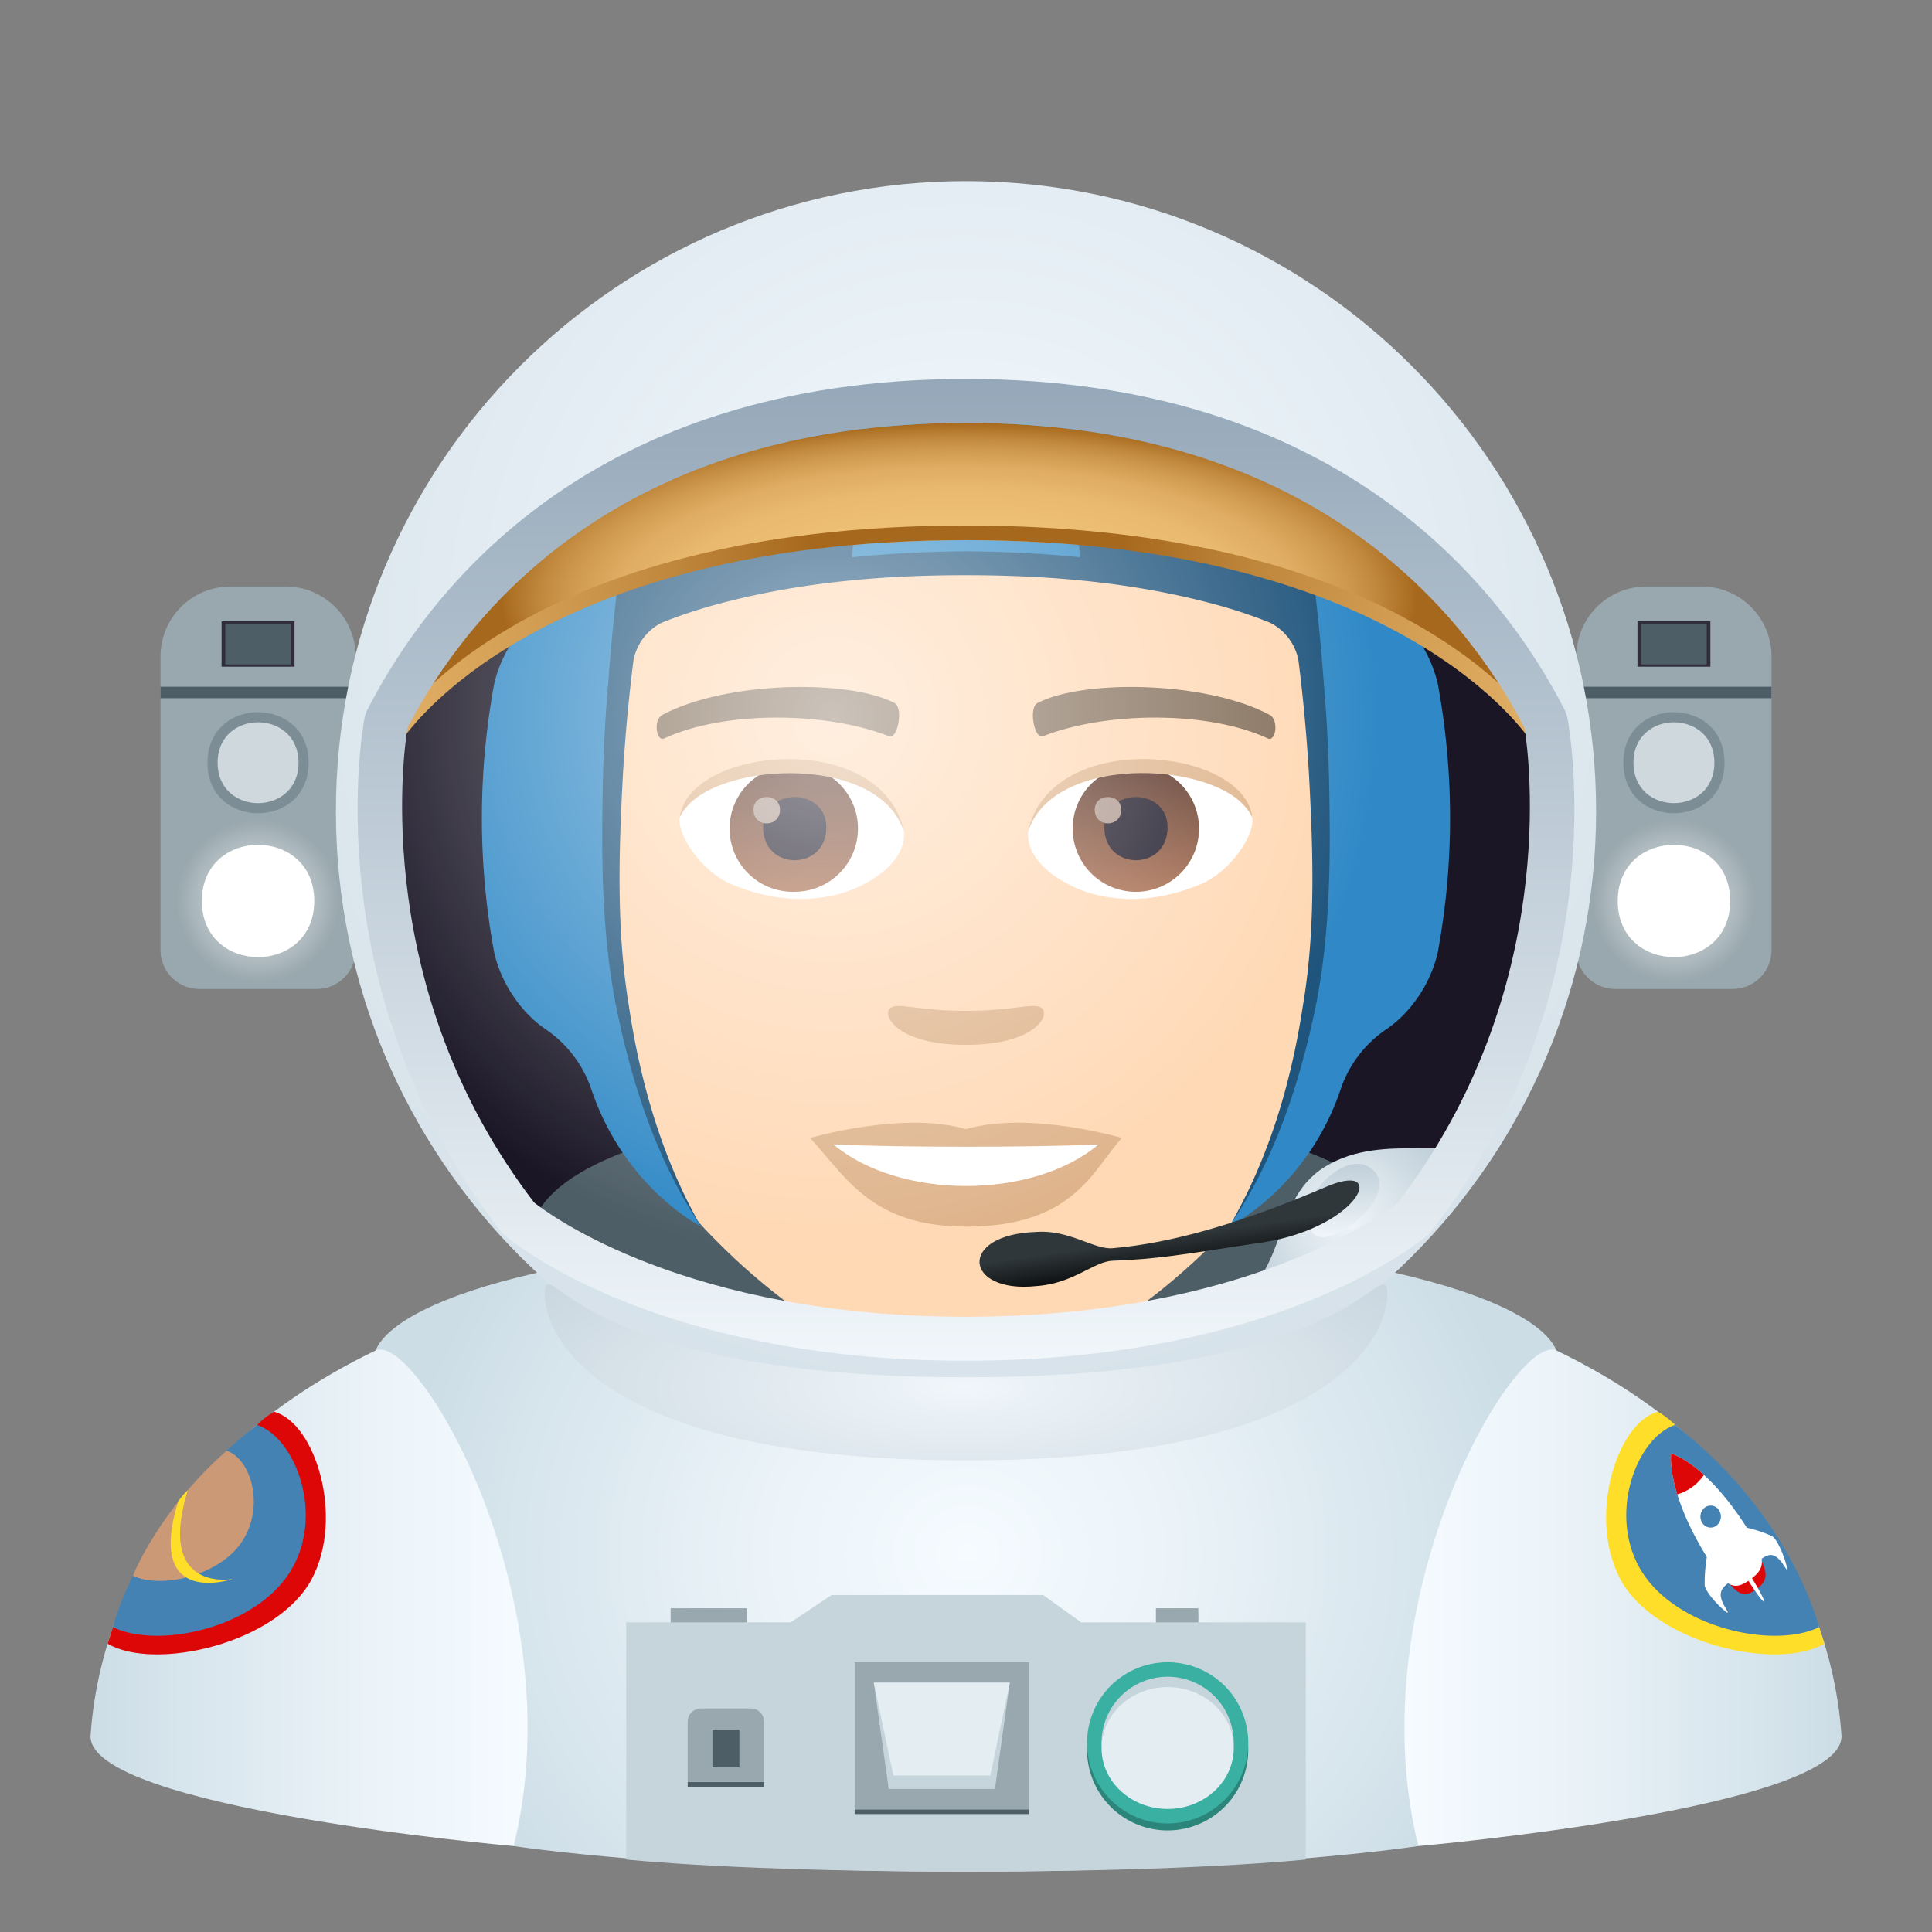 <svg xmlns="http://www.w3.org/2000/svg" xml:space="preserve" style="enable-background:new 0 0 64 64" viewBox="0 0 64 64"><rect x="0" y="0" width="64" height="64" fill="#808080" stroke="none"/><radialGradient id="a" cx="-177.579" cy="76.386" r="21.526" gradientTransform="matrix(.882 0 0 .799 188.678 -9.596)" gradientUnits="userSpaceOnUse"><stop offset="0" style="stop-color:#f5fbff"/><stop offset=".331" style="stop-color:#ecf4f9"/><stop offset=".878" style="stop-color:#d3e2ea"/><stop offset="1" style="stop-color:#ccdde6"/></radialGradient><path d="M32 40.919c-12.559 0-18.827 2.045-19.56 3.82-1.626 3.937 4.576 16.414 4.576 16.414S22.518 62 32 62s14.984-.847 14.984-.847 6.202-12.477 4.576-16.415c-.733-1.774-7-3.82-19.56-3.82z" style="fill:url(#a)"/><linearGradient id="b" x1="3165.425" x2="3179.902" y1="52.929" y2="52.929" gradientTransform="matrix(-1 0 0 1 3182.902 0)" gradientUnits="userSpaceOnUse"><stop offset="0" style="stop-color:#f5fbff"/><stop offset=".331" style="stop-color:#ecf4f9"/><stop offset=".878" style="stop-color:#d3e2ea"/><stop offset="1" style="stop-color:#ccdde6"/></linearGradient><path d="M17.016 61.153s-14.171-1.246-14.015-3.67c.161-2.486 1.379-8.859 9.439-12.745 1.343-.647 6.608 8.203 4.576 16.415z" style="fill:url(#b)"/><path d="M10.324 52.313c-1.142 2.14-5.203 3.053-6.76 2.136l.176-.545 4.778-6.701s.184-.213.558-.437c1.371.356 2.34 3.501 1.248 5.547z" style="fill:#de0707"/><path d="M9.598 52.087c-1.172 1.842-4.338 2.546-5.858 1.817 0 0 .893-3.712 4.778-6.701 1.298.445 2.252 3.042 1.08 4.884z" style="fill:#4482b3"/><path d="M8.037 51.036c-.734 1.154-2.683 1.617-3.634 1.161 0 0 .83-2.131 3.104-4.142.813.279 1.263 1.828.53 2.981z" style="fill:#cc9976"/><path d="M6.222 49.361c-1.061 3.424 1.486 2.945 1.486 2.945s-2.887.993-1.814-2.546c0 0 .083-.165.328-.399z" style="fill:#ffde29"/><linearGradient id="c" x1="46.523" x2="61" y1="52.929" y2="52.929" gradientUnits="userSpaceOnUse"><stop offset="0" style="stop-color:#f5fbff"/><stop offset=".331" style="stop-color:#ecf4f9"/><stop offset=".878" style="stop-color:#d3e2ea"/><stop offset="1" style="stop-color:#ccdde6"/></linearGradient><path d="M46.984 61.153S61.155 59.907 61 57.483c-.16-2.486-1.379-8.86-9.439-12.745-1.342-.647-6.608 8.203-4.576 16.415z" style="fill:url(#c)"/><path d="M53.676 52.313c1.142 2.14 5.203 3.053 6.761 2.136l-.177-.545-4.777-6.701s-.184-.213-.56-.437c-1.37.356-2.338 3.501-1.247 5.547z" style="fill:#ffde29"/><path d="M54.402 52.087c1.172 1.842 4.338 2.546 5.857 1.817 0 0-.892-3.712-4.777-6.701-1.298.445-2.252 3.042-1.08 4.884z" style="fill:#4482b3"/><path d="M58.692 50.881c-.563-.249-.983-.302-.983-.302s.447 1.199.582 1.1c.371-.27.539-.246.877.293.016.026.042-.003.036-.026-.123-.506-.369-1.002-.512-1.065zm-2.223 1.621c.001.167.337.597.726.91.018.014.053-.001.036-.027-.338-.54-.297-.716.075-.987.134-.098-.731-.991-.731-.991s-.111.44-.106 1.095z" style="fill:#fff"/><path d="M56.895 51.889c.632 1.007.87 1.06 1.285.757.414-.301.458-.56-.175-1.567l-1.11.81z" style="fill:#de0707"/><path d="M55.358 48.153s-.178 1.256 1.228 3.496c.63 1.005.903 1.03 1.391.675.489-.356.567-.639-.063-1.643-1.407-2.24-2.556-2.528-2.556-2.528z" style="fill:#fff"/><path d="M56.478 49.936a.324.324 0 0 1 .47.098.383.383 0 0 1-.09.506.324.324 0 0 1-.47-.097.383.383 0 0 1 .09-.507z" style="fill:#4482b3"/><path d="M57.908 52.351c-.257-.41-.439-.76-.406-.784.033-.024.267.289.525.698.257.41.439.761.406.785-.033.024-.268-.29-.525-.699z" style="fill:#fff"/><path d="M55.359 48.153s-.067.47.203 1.35a1.61 1.61 0 0 0 .883-.645c-.656-.597-1.086-.705-1.086-.705z" style="fill:#de0707"/><path d="m35.815 53.743-1.26-.907h-7.008l-1.356.907h-5.448v7.855S24.436 62 32 62s11.257-.402 11.257-.402v-7.855h-7.442z" style="fill:#c5d5db"/><path d="M28.312 59.937h5.775v.156h-5.775zm-5.531-.906h2.534v.156h-2.534z" style="fill:#4e5e67"/><path d="M28.312 55.063h5.775v4.874h-5.775z" style="fill:#99a8ae"/><path d="M32.958 59.26H29.44l-.494-3.519h4.505z" style="fill:#c5d5db"/><path d="M32.804 58.815h-3.21l-.648-3.074h4.506z" style="fill:#e3edf2"/><path d="M25.315 59.03H22.78v-1.993c0-.245.198-.443.443-.443h1.648c.244 0 .443.198.443.443v1.994zm-3.1-5.755h2.534v.471h-2.534zm16.076 0h1.407v.471h-1.407z" style="fill:#99a8ae"/><path d="M41.35 57.965a2.67 2.67 0 1 1-5.34 0 2.67 2.67 0 0 1 5.34 0z" style="fill:#2b857a"/><path d="M41.35 57.734a2.67 2.67 0 1 1-5.34 0 2.67 2.67 0 0 1 5.34 0z" style="fill:#3ab0a2"/><path d="M40.87 57.734c0 1.21-4.38 1.21-4.38 0a2.19 2.19 0 0 1 4.38 0z" style="fill:#c5d5db"/><path d="M40.87 57.906c0 1.115-.98 2.018-2.19 2.018s-2.19-.903-2.19-2.018c0-1.115.98-2.019 2.19-2.019s2.19.904 2.19 2.019z" style="fill:#e3edf2"/><path d="M23.602 57.3h.892v1.247h-.892z" style="fill:#4e5e67"/><ellipse cx="32" cy="26.873" rx="20.387" ry="20.388" style="fill:#1a1626" transform="rotate(-45.001 32 26.873)"/><path d="M46.432 41.096c0 4.22-28.864 4.22-28.864 0-.01-6.02 28.864-6.02 28.864 0z" style="fill:#4e5e67"/><path d="M32 10.653c-9.251 0-13.708 6.993-13.15 16.715.111 1.957 1.327 8.337 2.472 10.626 1.173 2.342 5.095 5.953 7.498 6.7 1.518.471 4.843.471 6.36 0 2.404-.747 6.328-4.358 7.5-6.7 1.148-2.289 2.36-8.668 2.47-10.626.561-9.721-3.896-16.715-13.15-16.715z" style="fill:#ffd8b4"/><path d="M42.052 23.676c-2.115-1.121-6.164-1.175-7.673-.393-.324.149-.11 1.21.162 1.11 2.1-.832 5.492-.85 7.46.07.263.12.372-.631.051-.787zm-20.102 0c2.115-1.121 6.162-1.175 7.672-.393.323.149.11 1.21-.162 1.11-2.105-.832-5.492-.85-7.462.07-.26.12-.368-.631-.049-.787z" style="fill:#826d58"/><path d="M34.497 33.385c-.264-.184-.883.1-2.497.1-1.61 0-2.231-.284-2.495-.1-.316.223.187 1.227 2.495 1.227 2.31 0 2.815-1.004 2.497-1.227z" style="fill:#deb38a"/><path d="M29.942 27.489c.078.613-.338 1.338-1.488 1.882-.73.347-2.253.753-4.25-.09-.895-.377-1.768-1.55-1.69-2.202 1.084-2.04 6.414-2.339 7.428.41z" style="fill:#fff"/><linearGradient id="d" x1="-1210.154" x2="-1210.154" y1="172.552" y2="171.915" gradientTransform="translate(7977.155 -1104.145) scale(6.57)" gradientUnits="userSpaceOnUse"><stop offset="0" style="stop-color:#a6694a"/><stop offset="1" style="stop-color:#4f2a1e"/></linearGradient><path d="M26.326 25.357c1.155 0 2.095.936 2.095 2.09a2.094 2.094 0 0 1-2.095 2.094 2.093 2.093 0 1 1 0-4.184z" style="fill:url(#d)"/><path d="M25.279 27.41c0 1.448 2.094 1.448 2.094 0 0-1.343-2.094-1.343-2.094 0z" style="fill:#1a1626"/><path d="M24.961 26.822c0 .607.877.607.877 0 0-.56-.877-.56-.877 0z" style="fill:#ab968c"/><path d="M29.952 27.569c-.85-2.729-6.65-2.325-7.437-.49.291-2.35 6.713-2.972 7.437.49z" style="fill:#deb38a"/><path d="M34.06 27.489c-.079.613.336 1.338 1.487 1.882.73.347 2.251.753 4.249-.09.898-.377 1.769-1.55 1.69-2.202-1.082-2.04-6.414-2.339-7.426.41z" style="fill:#fff"/><linearGradient id="e" x1="-1211.132" x2="-1211.132" y1="172.552" y2="171.915" gradientTransform="translate(7994.886 -1104.145) scale(6.57)" gradientUnits="userSpaceOnUse"><stop offset="0" style="stop-color:#a6694a"/><stop offset="1" style="stop-color:#4f2a1e"/></linearGradient><path d="M37.628 25.357a2.093 2.093 0 1 1-2.094 2.09c0-1.154.938-2.09 2.094-2.09z" style="fill:url(#e)"/><path d="M36.583 27.41c0 1.448 2.094 1.448 2.094 0 0-1.343-2.094-1.343-2.094 0z" style="fill:#1a1626"/><path d="M36.263 26.822c0 .607.878.607.878 0 0-.56-.878-.56-.878 0z" style="fill:#ab968c"/><path d="M34.05 27.569c.848-2.727 6.644-2.337 7.436-.49-.295-2.35-6.712-2.972-7.436.49zM32 37.404c-2.08-.612-5.165.292-5.165.292 1.176 1.277 2.035 2.938 5.165 2.938 3.587 0 4.197-1.885 5.165-2.938 0 0-3.085-.907-5.165-.292z" style="fill:#deb38a"/><path d="M27.61 37.912c2.181 1.83 6.587 1.84 8.78 0-2.323.1-6.44.1-8.78 0z" style="fill:#fff"/><path d="M47.625 22.634a4.374 4.374 0 0 0-1.082-1.987c-.437-.458-.68-1.058-.747-1.684C45.364 15.033 43.147 7.047 32 7.047c-11.148 0-13.365 7.986-13.795 11.916-.07.626-.311 1.226-.747 1.684-.491.516-.9 1.21-1.083 1.987a24.46 24.46 0 0 0 0 8.938c.255 1.089.955 2.022 1.701 2.524a3.915 3.915 0 0 1 1.514 1.994c1.11 3.281 3.628 4.534 3.628 4.534S20.24 36.34 20.24 28.803c0-3.289.204-5.58.36-6.85a2.097 2.097 0 0 1 1.308-1.705c1.589-.625 4.882-1.589 10.092-1.589 5.21 0 8.503.964 10.092 1.589a2.096 2.096 0 0 1 1.308 1.705c.155 1.27.36 3.561.36 6.85 0 7.536-3.036 11.821-3.036 11.821s2.576-1.253 3.685-4.534a3.91 3.91 0 0 1 1.514-1.994c.747-.501 1.446-1.435 1.7-2.524.55-2.952.55-5.986.002-8.938z" style="fill:#3089c6"/><path d="M23.217 40.623c-1.47-2.194-2.28-4.717-2.8-7.25-.509-2.55-.497-5.157-.44-7.727.04-1.297.103-2.562.277-3.885a2.45 2.45 0 0 1 1.355-1.772 16.921 16.921 0 0 1 2.025-.689c2.724-.749 5.56-1.017 8.374-1.037 2.814.02 5.65.29 8.374 1.041.688.197 1.33.395 2.027.694a2.45 2.45 0 0 1 1.339 1.782c.171 1.32.238 2.587.275 3.884.057 2.569.07 5.177-.45 7.728-.53 2.53-1.359 5.05-2.848 7.232 1.317-2.265 2.048-4.775 2.433-7.294.428-2.523.342-5.085.206-7.64a56.554 56.554 0 0 0-.349-3.798 1.753 1.753 0 0 0-.958-1.271 16.126 16.126 0 0 0-1.897-.625c-2.63-.702-5.4-.943-8.151-.942-2.752-.005-5.521.237-8.152.936a16.95 16.95 0 0 0-1.902.623c-.507.233-.87.724-.97 1.264a55.6 55.6 0 0 0-.35 3.795c-.136 2.556-.22 5.118.196 7.643.376 2.52 1.09 5.032 2.386 7.308z" style="fill:#1f547c"/><path d="M34.659 7.236c.47 3.091.887 6.93 1.13 11.61 3.061.31 5.143.944 6.304 1.4a2.095 2.095 0 0 1 1.307 1.706c.14 1.144.318 3.123.353 5.906h.277c0-2.066-.004-10-2.414-17.664-1.624-1.438-3.868-2.548-6.957-2.958zm-5.319 0c-3.089.41-5.333 1.52-6.957 2.958-2.41 7.663-2.414 15.598-2.414 17.664h.277c.034-2.783.213-4.762.353-5.906a2.097 2.097 0 0 1 1.308-1.705c1.16-.457 3.242-1.09 6.303-1.4.244-4.68.66-8.52 1.13-11.611z" style="fill:#1f547c"/><path d="M57.394 32.761h-3.885a1.29 1.29 0 0 1-1.29-1.29v-9.726a2.316 2.316 0 0 1 2.316-2.316h1.833a2.316 2.316 0 0 1 2.316 2.316v9.726a1.29 1.29 0 0 1-1.29 1.29z" style="fill:#99a8ae"/><path d="M52.219 22.748h6.465v.381h-6.465z" style="fill:#4e5e67"/><path d="M54.243 20.581h2.416v1.504h-2.416z" style="fill:#302c3b"/><path d="M54.365 20.657h2.173v1.353h-2.173z" style="fill:#4e5e67"/><path d="M57.126 25.266c0 2.232-3.35 2.232-3.35 0 0-2.233 3.35-2.233 3.35 0z" style="fill:#7d8d96"/><path d="M56.791 25.266c0 1.785-2.68 1.785-2.68 0s2.68-1.785 2.68 0z" style="fill:#cfd8dd"/><radialGradient id="f" cx="55.452" cy="29.846" r="2.704" gradientUnits="userSpaceOnUse"><stop offset="0" style="stop-color:#fff"/><stop offset=".915" style="stop-color:#fff;stop-opacity:.085"/><stop offset="1" style="stop-color:#fff;stop-opacity:0"/></radialGradient><path d="M58.156 29.846c0 3.604-5.409 3.604-5.409 0s5.409-3.604 5.409 0z" style="opacity:.8;fill:url(#f)"/><path d="M57.313 29.846c0 2.48-3.723 2.48-3.723 0 0-2.479 3.723-2.479 3.723 0z" style="fill:#fff"/><path d="M10.49 32.761H6.607a1.29 1.29 0 0 1-1.29-1.29v-9.726a2.316 2.316 0 0 1 2.316-2.316h1.833a2.316 2.316 0 0 1 2.316 2.316v9.726a1.29 1.29 0 0 1-1.29 1.29z" style="fill:#99a8ae"/><path d="M5.316 22.748h6.465v.381H5.316z" style="fill:#4e5e67"/><path d="M7.34 20.581h2.416v1.504H7.34z" style="fill:#302c3b"/><path d="M7.462 20.657h2.173v1.353H7.462z" style="fill:#4e5e67"/><path d="M10.223 25.266c0 2.232-3.35 2.232-3.35 0 0-2.233 3.35-2.233 3.35 0z" style="fill:#7d8d96"/><path d="M9.889 25.266c0 1.785-2.68 1.785-2.68 0s2.68-1.785 2.68 0z" style="fill:#cfd8dd"/><radialGradient id="g" cx="8.549" cy="29.846" r="2.704" gradientUnits="userSpaceOnUse"><stop offset="0" style="stop-color:#fff"/><stop offset=".915" style="stop-color:#fff;stop-opacity:.085"/><stop offset="1" style="stop-color:#fff;stop-opacity:0"/></radialGradient><path d="M11.253 29.846c0 3.604-5.409 3.604-5.409 0s5.409-3.604 5.409 0z" style="opacity:.8;fill:url(#g)"/><path d="M10.41 29.846c0 2.48-3.723 2.48-3.723 0 0-2.479 3.723-2.479 3.723 0z" style="fill:#fff"/><radialGradient id="h" cx="-45.594" cy="247.837" r="3.945" gradientTransform="translate(87.534 -192.8) scale(.941)" gradientUnits="userSpaceOnUse"><stop offset="0" style="stop-color:#f0f6fa"/><stop offset="1" style="stop-color:#c0cfd9"/></radialGradient><path d="M43.9 38.645c-1.959 1.197-1.092 3.958-3.648 4.732 5.95 0 8.738-5.825 8.738-5.825-.626 1.042-3.13-.105-5.09 1.093z" style="fill:url(#h)"/><linearGradient id="i" x1="44.484" x2="44.484" y1="41.017" y2="43.444" gradientTransform="matrix(1 0 0 -1 0 82)" gradientUnits="userSpaceOnUse"><stop offset="0" style="stop-color:#f0f6fa"/><stop offset="1" style="stop-color:#c0cfd9"/></linearGradient><path d="M45.405 38.695c-1-.723-2.896 1.56-1.809 2.233.636.393 2.898-1.446 1.81-2.233z" style="fill:url(#i)"/><linearGradient id="j" x1="38.999" x2="38.794" y1="39.605" y2="41.044" gradientTransform="matrix(1 0 0 -1 0 82)" gradientUnits="userSpaceOnUse"><stop offset="0" style="stop-color:#000"/><stop offset="1" style="stop-color:#2f373a"/></linearGradient><path d="M44.027 39.274c-2.962 1.27-5.215 1.905-7.173 2.075-.6.052-1.447-.622-2.52-.54-2.629.08-2.4 2.05 0 1.794 1.224-.085 1.903-.816 2.52-.839 1.435-.052 2.256-.192 4.683-.566 3.415-.41 4.5-2.73 2.49-1.924z" style="fill:url(#j)"/><radialGradient id="k" cx="-59.088" cy="226.935" r="29.676" gradientTransform="translate(87.534 -192.8) scale(.941)" gradientUnits="userSpaceOnUse"><stop offset="0" style="stop-color:#f5fbff"/><stop offset="1" style="stop-color:#d4e0e8"/></radialGradient><path d="M32 6c-11.528 0-20.873 9.345-20.873 20.873S20.472 47.746 32 47.746 52.873 38.4 52.873 26.873 43.528 6 32 6zm14.834 34.259S42.23 44.26 32 44.26s-14.834-4.002-14.834-4.002c-6.054-7.824-4.368-16.466-4.368-16.466C14.727 20.017 19.883 13.194 32 13.194c12.118 0 17.273 6.823 19.2 10.599 0 0 1.687 8.642-4.366 16.466z" style="fill:url(#k)"/><radialGradient id="l" cx="-63.692" cy="230.067" r="24.311" gradientTransform="translate(87.534 -192.8) scale(.941)" gradientUnits="userSpaceOnUse"><stop offset="0" style="stop-color:#fff;stop-opacity:.73"/><stop offset=".788" style="stop-color:#fff;stop-opacity:0"/></radialGradient><path d="M46.834 40.345S42.23 44.347 32 44.347s-14.834-4.002-14.834-4.002c-6.054-7.823-4.368-16.466-4.368-16.466C14.727 20.104 19.883 13.28 32 13.28c12.118 0 17.273 6.824 19.2 10.599 0 0 1.687 8.643-4.366 16.466z" style="opacity:.8;fill:url(#l);enable-background:new"/><radialGradient id="m" cx="-59.269" cy="598.905" r="17.639" gradientTransform="matrix(.941 0 0 .36 87.534 -195.799)" gradientUnits="userSpaceOnUse"><stop offset="0" style="stop-color:#efc177"/><stop offset=".419" style="stop-color:#edbf75"/><stop offset=".57" style="stop-color:#e8b96e"/><stop offset=".678" style="stop-color:#dfad63"/><stop offset=".765" style="stop-color:#d19c52"/><stop offset=".839" style="stop-color:#bf873c"/><stop offset=".904" style="stop-color:#aa6d21"/><stop offset=".914" style="stop-color:#a6681c"/></radialGradient><path d="M13.498 24.113s4.03-6.22 18.502-6.22c14.473 0 18.502 6.22 18.502 6.22S46.674 14.01 32 14.01 13.498 24.113 13.498 24.113z" style="fill:url(#m)"/><radialGradient id="n" cx="-59.003" cy="223.661" r="64.104" gradientTransform="translate(87.534 -192.8) scale(.941)" gradientUnits="userSpaceOnUse"><stop offset=".086" style="stop-color:#a6681c"/><stop offset=".096" style="stop-color:#aa6d21"/><stop offset=".161" style="stop-color:#bf873c"/><stop offset=".235" style="stop-color:#d19c52"/><stop offset=".322" style="stop-color:#dfad63"/><stop offset=".43" style="stop-color:#e8b96e"/><stop offset=".581" style="stop-color:#edbf75"/><stop offset="1" style="stop-color:#efc177"/></radialGradient><path d="M32 17.408c-14.774 0-18.967 6.63-19.139 6.912l.415.252c.04-.066 4.25-6.679 18.724-6.679s18.683 6.612 18.724 6.679l.416-.253c-.173-.282-4.365-6.911-19.14-6.911z" style="fill:url(#n)"/><linearGradient id="o" x1="32" x2="32" y1="237.077" y2="204.554" gradientTransform="translate(0 -192)" gradientUnits="userSpaceOnUse"><stop offset="0" style="stop-color:#f0f6fa"/><stop offset="1" style="stop-color:#95a8b9"/></linearGradient><path d="M32 45.077c-10.383 0-15.115-4.011-15.311-4.181l-.098-.104c-6.185-7.993-4.578-16.685-4.507-17.05l.066-.192c2.097-4.107 7.464-10.996 19.85-10.996 12.385 0 17.752 6.89 19.849 10.996l.066.192c.071.366 1.678 9.058-4.507 17.05l-.097.104c-.195.17-4.928 4.18-15.311 4.18zm-14.307-5.242c.51.404 5.058 3.784 14.307 3.784 9.242 0 13.79-3.375 14.308-3.785 5.378-7.007 4.345-14.777 4.194-15.721-1.98-3.82-6.99-10.103-18.502-10.103-11.512 0-16.522 6.283-18.503 10.104-.15.942-1.184 8.713 4.196 15.72z" style="fill:url(#o)"/><radialGradient id="p" cx="-116.749" cy="-67.422" r="27.997" gradientTransform="matrix(.773 0 0 -.254 122.163 28.812)" gradientUnits="userSpaceOnUse"><stop offset="0" style="stop-color:#f0f6fa"/><stop offset="1" style="stop-color:#c0cfd9"/></radialGradient><path d="M45.812 42.552c-.466 0-2.582 3.071-13.812 3.071s-13.394-3.071-13.812-3.071c-.07 0-.143-.009-.143.321 0 1.456 1.93 5.504 13.956 5.504 12.025 0 13.956-4.048 13.956-5.504-.001-.33-.074-.321-.145-.321z" style="fill:url(#p)"/></svg>